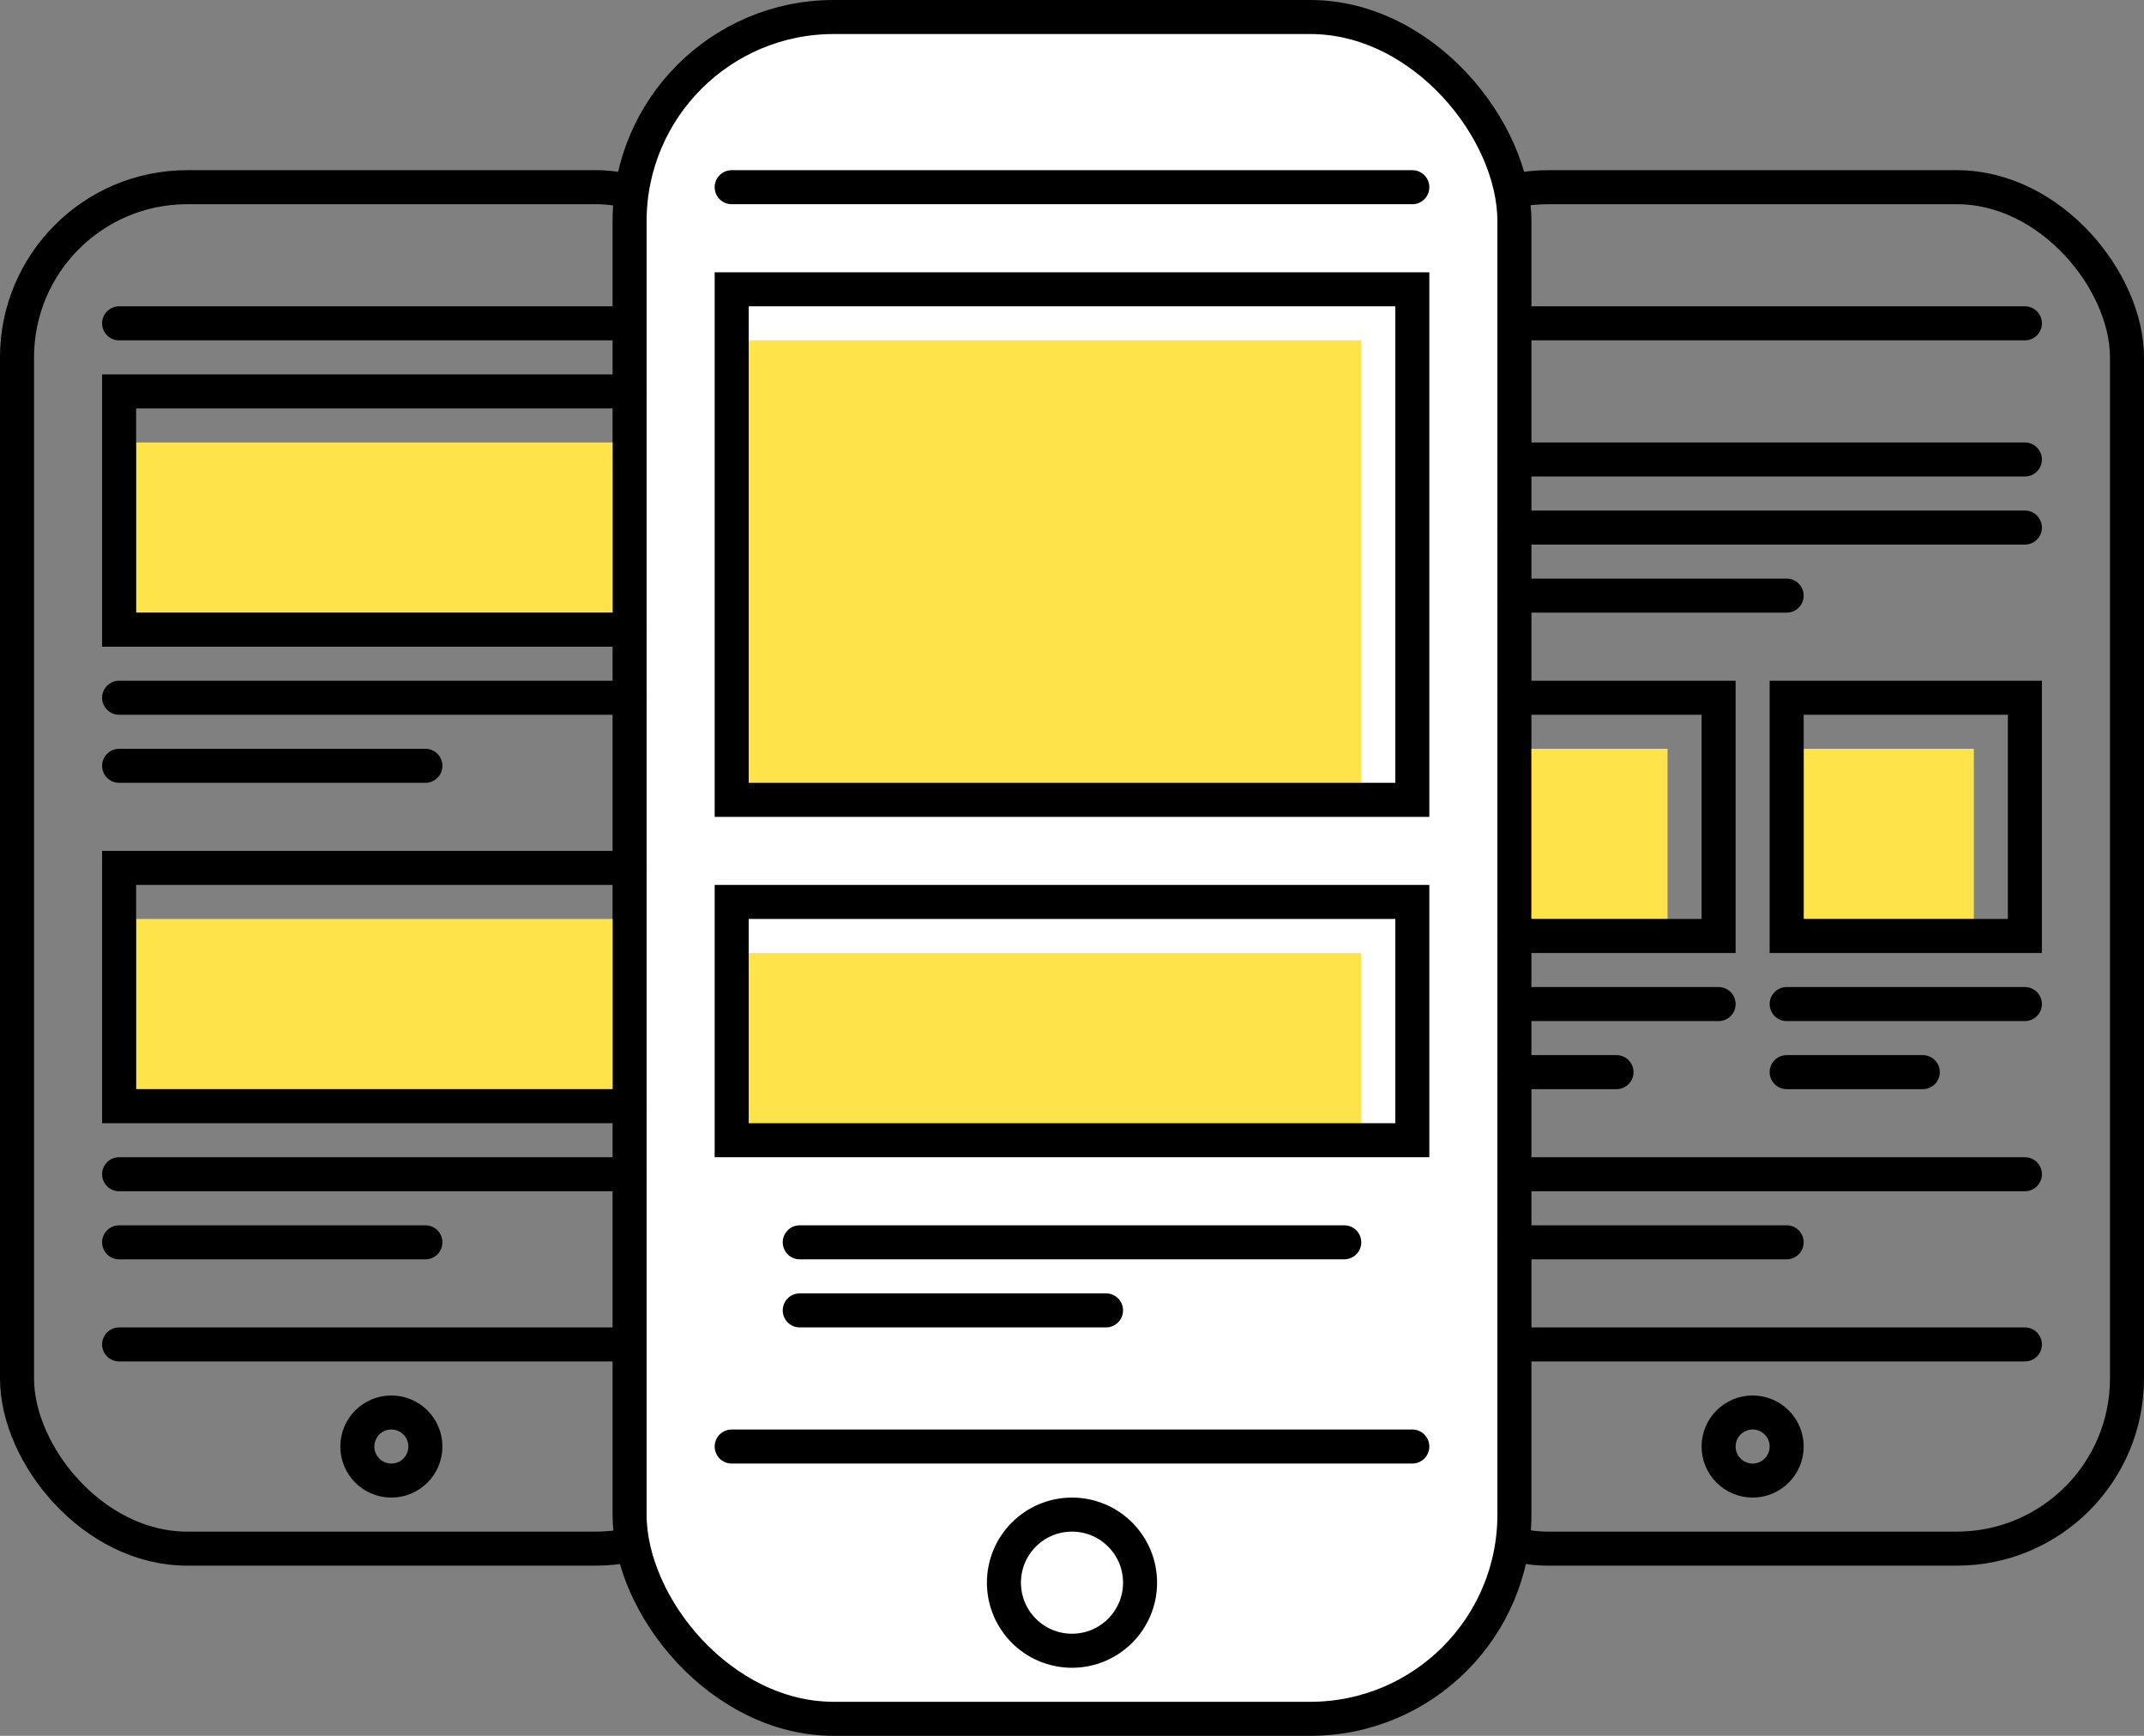 
<svg xmlns='http://www.w3.org/2000/svg' viewBox='0 0 63 51'><rect x="0" y="0" width="63" height="51" fill="#808080" stroke="none"/><g data-name='Слой 2'><g data-name='Слой 1'><rect x='.5' y='5.5' width='22' height='40' rx='5' fill='none' stroke='#000' stroke-linecap='round' stroke-miterlimit='10'/><path fill='none' stroke='#000' stroke-linecap='round' stroke-miterlimit='10' d='M3.5 39.5h15M3.5 9.5h15'/><circle cx='11.5' cy='42.5' r='1' fill='none' stroke='#000' stroke-linecap='round' stroke-miterlimit='10'/><rect x='40.5' y='5.5' width='22' height='40' rx='5' fill='none' stroke='#000' stroke-linecap='round' stroke-miterlimit='10'/><path fill='none' stroke='#000' stroke-linecap='round' stroke-miterlimit='10' d='M43.5 39.5h16M43.5 9.5h16'/><circle cx='51.5' cy='42.5' r='1' fill='none' stroke='#000' stroke-linecap='round' stroke-miterlimit='10'/><rect x='18.5' y='.5' width='26' height='50' rx='6' fill='#fff' stroke='#000' stroke-linecap='round' stroke-miterlimit='10'/><path fill='#ffe34a' d='M22 10h18v13H22zM22 28h18v5H22z'/><path fill='none' stroke='#000' stroke-linecap='round' stroke-miterlimit='10' d='M21.5 42.5h20M23.5 36.5h16M23.5 38.5h9M21.5 5.5h20'/><circle cx='31.5' cy='46.5' r='2' fill='none' stroke='#000' stroke-linecap='round' stroke-miterlimit='10'/><path fill='none' stroke='#000' stroke-linecap='round' stroke-miterlimit='10' d='M21.5 8.5h20v15h-20zM21.5 26.5h20v7h-20z'/><path fill='#ffe34a' d='M4 13h14v5H4z'/><path fill='none' stroke='#000' stroke-linecap='round' stroke-miterlimit='10' d='M3.5 20.5h15M3.5 22.5h9M18.5 18.5h-15v-7h15'/><path fill='#ffe34a' d='M45 22h4v5h-4z'/><path fill='none' stroke='#000' stroke-linecap='round' stroke-miterlimit='10' d='M44.5 29.5h6M44.5 31.5h3M44.5 13.5h15M44.5 15.5h15M44.5 17.5h8M44.5 34.5h15M44.5 36.5h8M44.5 20.5h6v7h-6'/><path fill='#ffe34a' d='M53 22h5v5h-5z'/><path fill='none' stroke='#000' stroke-linecap='round' stroke-miterlimit='10' d='M52.5 29.5h7M52.5 31.5h4M52.5 20.5h7v7h-7z'/><path fill='#ffe34a' d='M4 27h14v5H4z'/><path fill='none' stroke='#000' stroke-linecap='round' stroke-miterlimit='10' d='M3.5 34.5h15M3.5 36.5h9M18.5 32.5h-15v-7h15'/></g></g></svg>